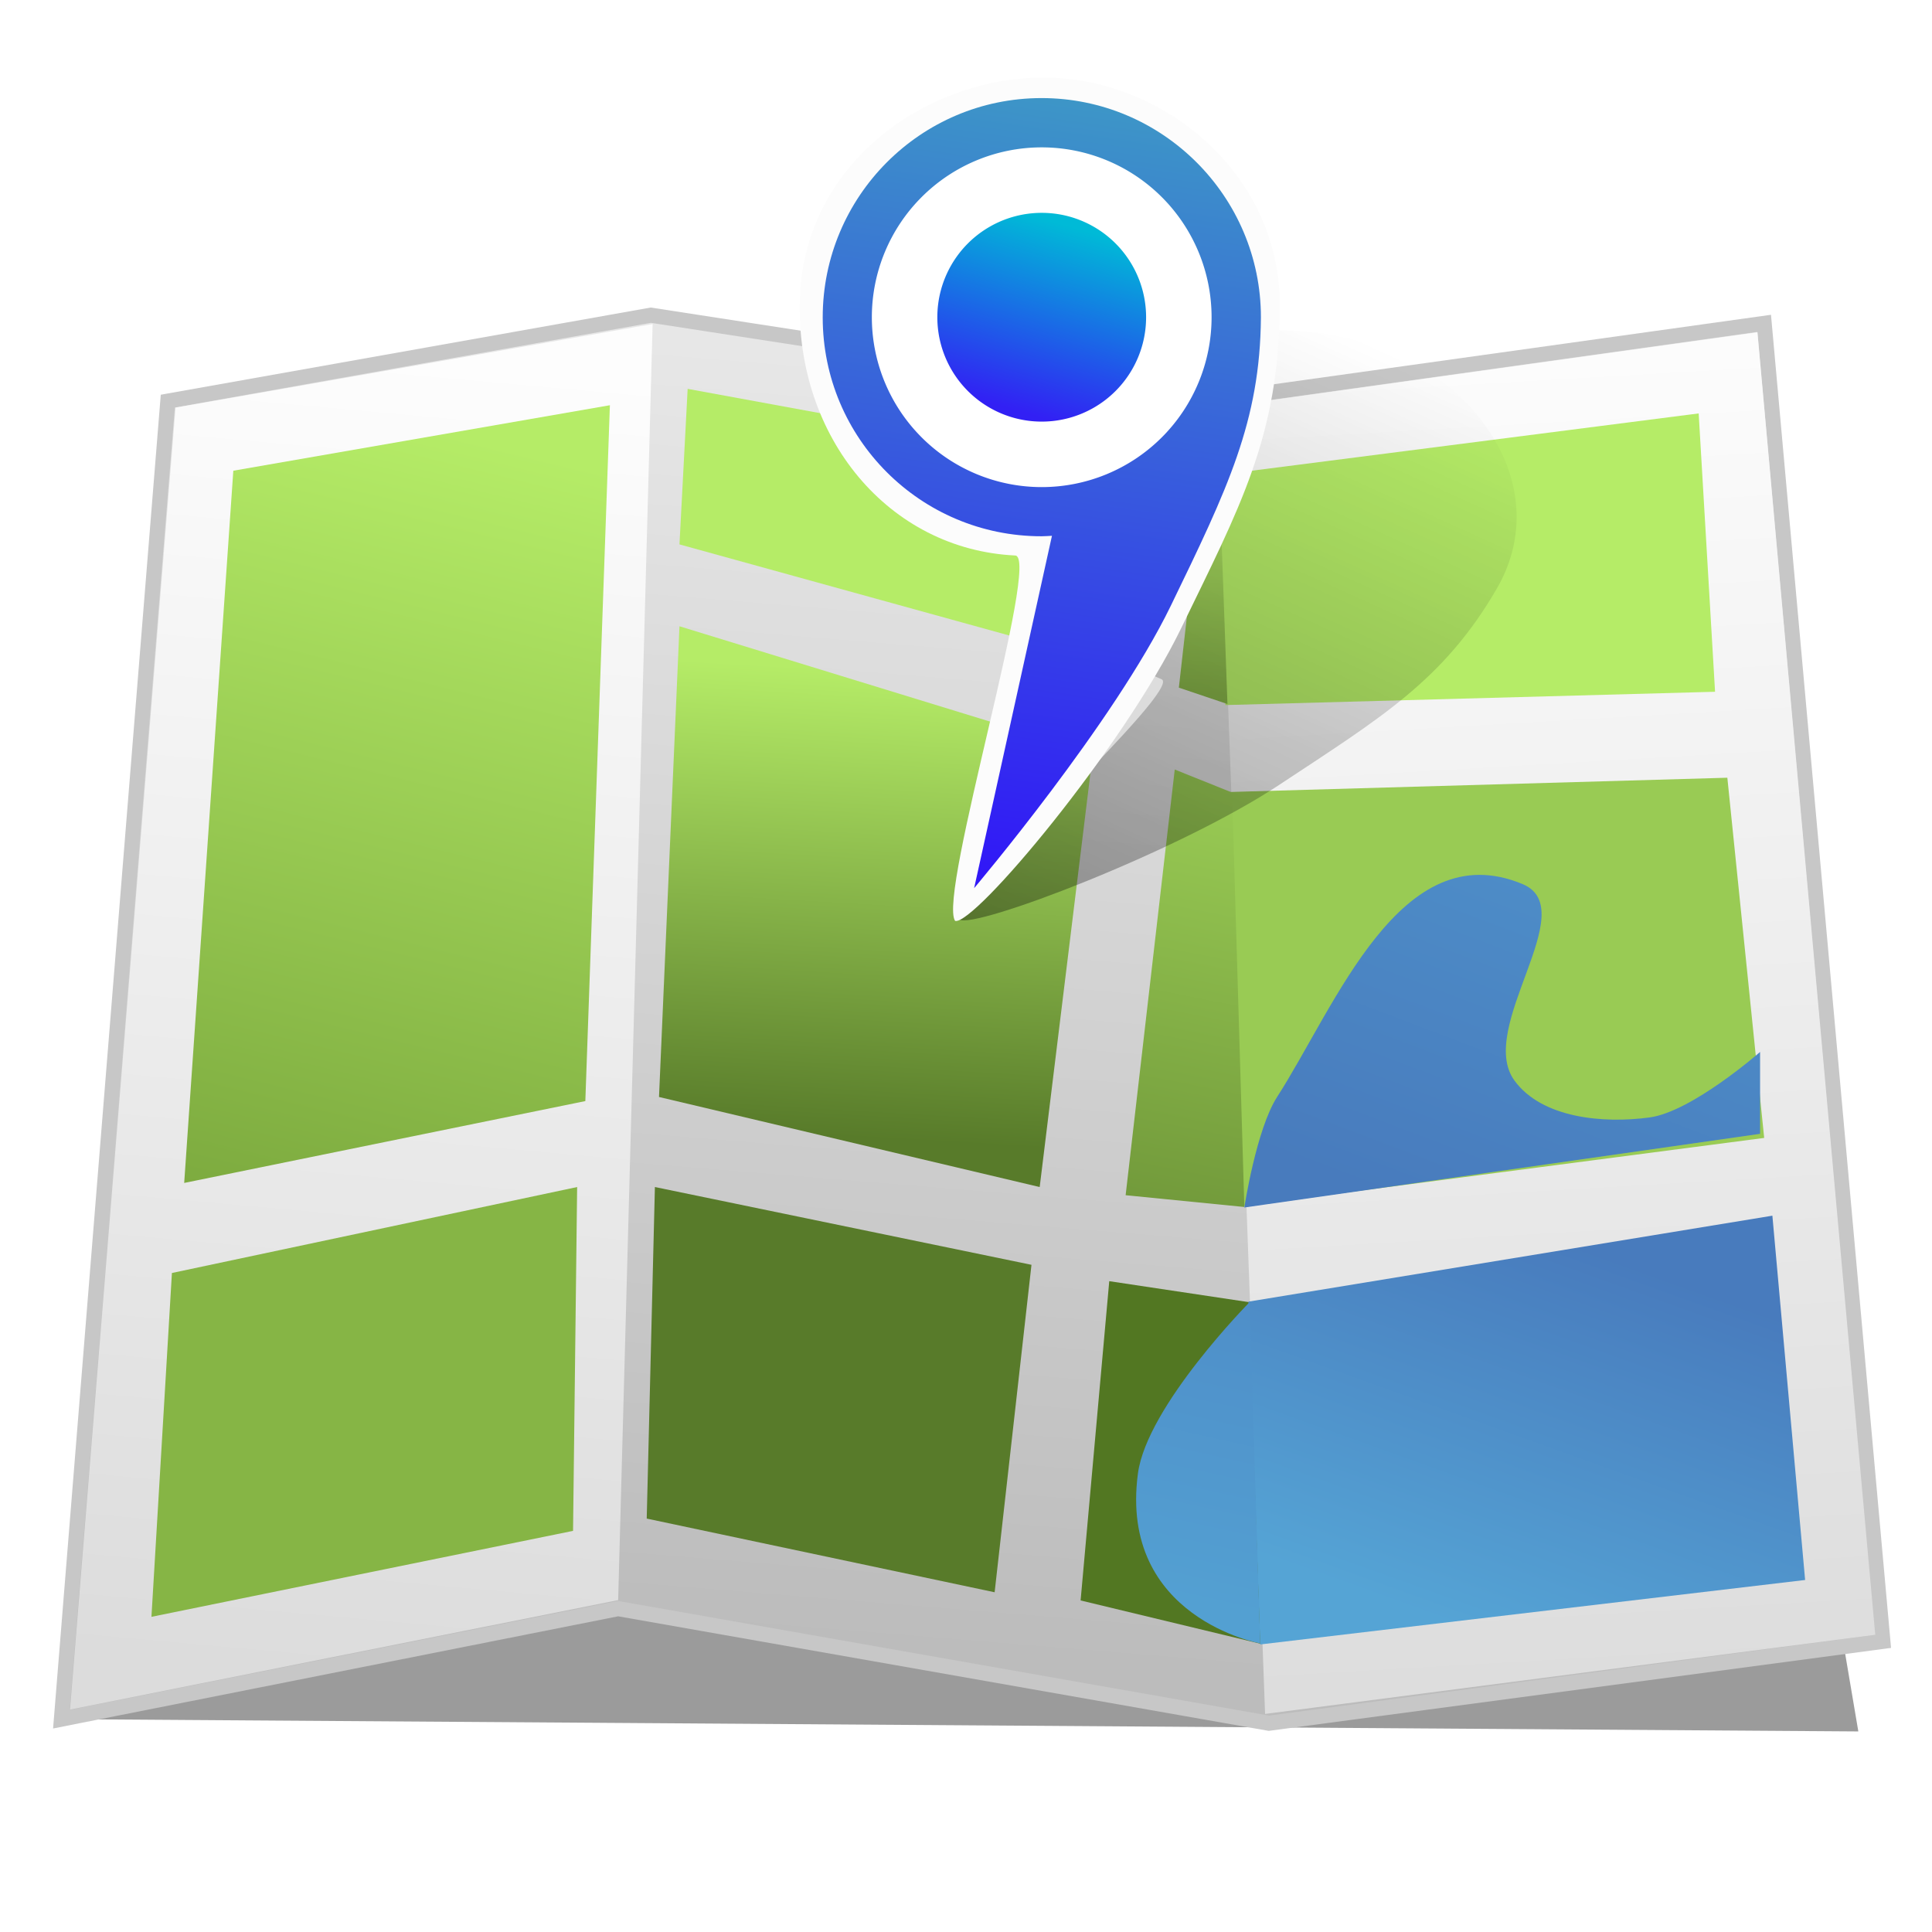 <?xml version="1.0" encoding="UTF-8" standalone="no"?>
<!-- Created with Inkscape (http://www.inkscape.org/) -->
<svg xmlns:dc="http://purl.org/dc/elements/1.1/" xmlns:cc="http://creativecommons.org/ns#" xmlns:rdf="http://www.w3.org/1999/02/22-rdf-syntax-ns#" xmlns:svg="http://www.w3.org/2000/svg" xmlns="http://www.w3.org/2000/svg" xmlns:xlink="http://www.w3.org/1999/xlink" version="1.1" width="128" height="128" id="svg2">
  <defs id="defs6">
    <linearGradient id="linearGradient4313">
      <stop id="stop4315" style="stop-color:#000000;stop-opacity:1" offset="0"/>
      <stop id="stop4317" style="stop-color:#000000;stop-opacity:0" offset="1"/>
    </linearGradient>
    <linearGradient id="linearGradient3956">
      <stop id="stop3958" style="stop-color:#3220f4;stop-opacity:1" offset="0"/>
      <stop id="stop3960" style="stop-color:#00bad7;stop-opacity:1" offset="1"/>
    </linearGradient>
    <linearGradient id="linearGradient3948">
      <stop id="stop3950" style="stop-color:#3118f7;stop-opacity:1" offset="0"/>
      <stop id="stop3952" style="stop-color:#3d96c7;stop-opacity:1" offset="1"/>
    </linearGradient>
    <linearGradient id="linearGradient3878">
      <stop id="stop3880" style="stop-color:#3e60a7;stop-opacity:1" offset="0"/>
      <stop id="stop3882" style="stop-color:#47cfd5;stop-opacity:1" offset="1"/>
    </linearGradient>
    <linearGradient id="linearGradient3844">
      <stop id="stop3846" style="stop-color:#487bbd;stop-opacity:1" offset="0"/>
      <stop id="stop3848" style="stop-color:#4d8cc7;stop-opacity:1" offset="1"/>
    </linearGradient>
    <linearGradient id="linearGradient3834">
      <stop id="stop3836" style="stop-color:#53a0d2;stop-opacity:1" offset="0"/>
      <stop id="stop3838" style="stop-color:#4e8dc8;stop-opacity:1" offset="1"/>
    </linearGradient>
    <linearGradient id="linearGradient3824">
      <stop id="stop3826" style="stop-color:#55a4d5;stop-opacity:1" offset="0"/>
      <stop id="stop3828" style="stop-color:#487bbd;stop-opacity:1" offset="1"/>
    </linearGradient>
    <linearGradient id="linearGradient3811">
      <stop id="stop3813" style="stop-color:#729a3b;stop-opacity:1" offset="0"/>
      <stop id="stop3815" style="stop-color:#99cb54;stop-opacity:1" offset="1"/>
    </linearGradient>
    <linearGradient id="linearGradient3801">
      <stop id="stop3803" style="stop-color:#82ad46;stop-opacity:1" offset="0"/>
      <stop id="stop3805" style="stop-color:#b5ec67;stop-opacity:1" offset="1"/>
    </linearGradient>
    <linearGradient id="linearGradient3785">
      <stop id="stop3787" style="stop-color:#587b2a;stop-opacity:1" offset="0"/>
      <stop id="stop3789" style="stop-color:#b5ec67;stop-opacity:1" offset="1"/>
    </linearGradient>
    <linearGradient id="linearGradient3765">
      <stop id="stop3767" style="stop-color:#618a2b;stop-opacity:1" offset="0"/>
      <stop id="stop3769" style="stop-color:#b5ec67;stop-opacity:1" offset="1"/>
    </linearGradient>
    <linearGradient x1="11.413" y1="105.602" x2="30.234" y2="28.765" id="linearGradient3771" xlink:href="#linearGradient3765" gradientUnits="userSpaceOnUse"/>
    <linearGradient x1="54.551" y1="75.254" x2="56.364" y2="44.339" id="linearGradient3791" xlink:href="#linearGradient3785" gradientUnits="userSpaceOnUse"/>
    <linearGradient x1="79.729" y1="46.373" x2="80.542" y2="30.915" id="linearGradient3807" xlink:href="#linearGradient3801" gradientUnits="userSpaceOnUse"/>
    <linearGradient x1="76.203" y1="79.729" x2="81.627" y2="52.339" id="linearGradient3817" xlink:href="#linearGradient3811" gradientUnits="userSpaceOnUse"/>
    <linearGradient x1="95.458" y1="107.39" x2="104.407" y2="82.441" id="linearGradient3830" xlink:href="#linearGradient3824" gradientUnits="userSpaceOnUse"/>
    <linearGradient x1="78.249" y1="106.034" x2="82.983" y2="84.61" id="linearGradient3840" xlink:href="#linearGradient3834" gradientUnits="userSpaceOnUse"/>
    <linearGradient x1="92.203" y1="79.557" x2="100.339" y2="58.134" id="linearGradient3850" xlink:href="#linearGradient3844" gradientUnits="userSpaceOnUse"/>
    <linearGradient x1="62.915" y1="30.78" x2="66.441" y2="18.576" id="linearGradient3884" xlink:href="#linearGradient3878" gradientUnits="userSpaceOnUse"/>
    <linearGradient x1="62.915" y1="30.78" x2="66.441" y2="18.576" id="linearGradient3884-7" xlink:href="#linearGradient3878-7" gradientUnits="userSpaceOnUse"/>
    <linearGradient id="linearGradient3878-7">
      <stop id="stop3880-1" style="stop-color:#3e60a7;stop-opacity:1" offset="0"/>
      <stop id="stop3882-2" style="stop-color:#47cfd5;stop-opacity:1" offset="1"/>
    </linearGradient>
    <linearGradient x1="101.33" y1="111.458" x2="96.233" y2="24.136" id="linearGradient4034-2" xlink:href="#linearGradient4028-4" gradientUnits="userSpaceOnUse" gradientTransform="translate(3.7646485e-8,4e-6)"/>
    <linearGradient id="linearGradient4028-4">
      <stop id="stop4030-5" style="stop-color:#dddddd;stop-opacity:1" offset="0"/>
      <stop id="stop4032-8" style="stop-color:#fcfcfc;stop-opacity:1" offset="1"/>
    </linearGradient>
    <linearGradient x1="18.749" y1="110.78" x2="26.653" y2="23.458" id="linearGradient4042-8" xlink:href="#linearGradient4036-1" gradientUnits="userSpaceOnUse" gradientTransform="translate(3.7646485e-8,4e-6)"/>
    <linearGradient id="linearGradient4036-1">
      <stop id="stop4038-2" style="stop-color:#dcdcdc;stop-opacity:1" offset="0"/>
      <stop id="stop4040-1" style="stop-color:#fdfdfd;stop-opacity:1" offset="1"/>
    </linearGradient>
    <linearGradient x1="56.449" y1="109.017" x2="63.415" y2="24.136" id="linearGradient4058-4" xlink:href="#linearGradient4052-9" gradientUnits="userSpaceOnUse" gradientTransform="translate(3.7646485e-8,4e-6)"/>
    <linearGradient id="linearGradient4052-9">
      <stop id="stop4054-8" style="stop-color:#bcbcbc;stop-opacity:1" offset="0"/>
      <stop id="stop4056-2" style="stop-color:#e7e7e7;stop-opacity:1" offset="1"/>
    </linearGradient>
    <filter color-interpolation-filters="sRGB" id="filter4225">
      <feGaussianBlur id="feGaussianBlur4227" stdDeviation="1.257"/>
    </filter>
    <linearGradient x1="59.389" y1="59.382" x2="66.725" y2="8.399" id="linearGradient4263" xlink:href="#linearGradient3948" gradientUnits="userSpaceOnUse"/>
    <linearGradient x1="62.915" y1="30.78" x2="66.441" y2="18.576" id="linearGradient4265" xlink:href="#linearGradient3956" gradientUnits="userSpaceOnUse"/>
    <linearGradient x1="59.175" y1="62.013" x2="63.641" y2="7.378" id="linearGradient4319" xlink:href="#linearGradient4313" gradientUnits="userSpaceOnUse"/>
    <filter color-interpolation-filters="sRGB" id="filter4349">
      <feGaussianBlur id="feGaussianBlur4351" stdDeviation="0.887"/>
    </filter>
  </defs>
  <g id="layer1" style="display:inline"/>
  <g id="layer7" style="display:inline">
    <path d="M 4.068,113.898 12.203,84.61 117.424,81.085 l 5.695,33.627 z" id="path4060" style="fill:#000000;fill-opacity:0.391;stroke:none;display:inline;filter:url(#filter4225)"/>
    <path d="m 4.068,113.898 36.881,-7.322 43.119,7.593 40.678,-5.424 -7.864,-87.322 L 80,26.576 43.119,20.881 l -32,5.695 z" id="path2990" style="fill:url(#linearGradient4058-4);fill-opacity:1;stroke:#c7c7c7;stroke-width:1px;stroke-linecap:butt;stroke-linejoin:miter;stroke-opacity:1;display:inline"/>
    <path d="M 11.633,27.003 4.639,113.262 40.955,106.012 43.238,21.467 z" id="path2990-9" style="fill:url(#linearGradient4042-8);fill-opacity:1;stroke:none;display:inline"/>
    <path d="m 116.434,22.014 -35.791,4.995 3.172,86.543 40.426,-5.242 z" id="path2990-4" style="fill:url(#linearGradient4034-2);fill-opacity:1;stroke:none;display:inline"/>
  </g>
  <g id="layer2" style="display:inline">
    <path d="m 11.39,84.339 26.847,-5.695 -0.271,22.78 -27.932,5.695 z" id="path2993" style="fill:#86b545;fill-opacity:1;stroke:none"/>
    <path d="M 12.203,78.373 38.78,72.949 40.407,26.847 15.458,31.186 z" id="path2995" style="fill:url(#linearGradient3771);fill-opacity:1;stroke:none"/>
    <path d="m 42.847,100.61 0.542,-21.966 24.949,5.153 -2.441,21.695 z" id="path3773" style="fill:#587b2a;fill-opacity:1;stroke:none"/>
    <path d="m 43.661,72.678 1.356,-31.186 27.39,8.407 -3.525,28.746 z" id="path3775" style="fill:url(#linearGradient3791);fill-opacity:1;stroke:none"/>
    <path d="m 45.017,36.068 0.542,-10.305 29.559,5.424 -1.627,12.746 z" id="path3793" style="fill:#b5ec67;fill-opacity:1;stroke:none"/>
    <path d="M 113.627,45.831 112.542,27.39 80.814,31.458 81.186,46.712 z" id="path3795" style="fill:#b5ec67;fill-opacity:1;stroke:none"/>
    <path d="m 81.356,52.475 33.085,-0.949 2.441,23.864 -34.508,4.508 z" id="path3797" style="fill:#99cb54;fill-opacity:1;stroke:none"/>
    <path d="M 81.322,46.644 80.78,31.559 79.729,31.186 78.102,45.559 z" id="path3799" style="fill:url(#linearGradient3807);fill-opacity:1;stroke:none"/>
    <path d="m 82.441,79.966 -0.814,-27.458 -3.797,-1.525 -3.254,28.203 z" id="path3809" style="fill:url(#linearGradient3817);fill-opacity:1;stroke:none"/>
    <path d="m 71.593,106.034 11.966,2.881 -0.814,-22.644 -9.254,-1.39 z" id="path3819" style="fill:#527722;fill-opacity:1;stroke:none"/>
  </g>
  <g id="layer3" style="display:inline">
    <path d="m 83.492,108.949 36.102,-4.271 -2.169,-24.136 -34.712,5.695 z" id="path3822" style="fill:url(#linearGradient3830);fill-opacity:1;stroke:none"/>
    <path d="M 83.494,108.881 82.791,86.269 c 0,0 -6.808,6.884 -7.401,11.358 -1.269,9.565 8.104,11.254 8.104,11.254 z" id="path3832" style="fill:url(#linearGradient3840);fill-opacity:1;stroke:none"/>
    <path d="m 116.61,75.119 0,-5.424 c 0,0 -4.511,3.959 -7.322,4.339 -3.064,0.414 -7.124,0.055 -8.949,-2.441 -2.564,-3.505 4.548,-11.34 0.542,-13.017 C 92.789,55.189 88.498,66.645 84.61,72.678 83.231,74.818 82.441,80 82.441,80 z" id="path3842" style="fill:url(#linearGradient3850);fill-opacity:1;stroke:none"/>
  </g>
  <g id="layer5" style="display:inline">
    <path d="M 63.875,7.312 C 56.143,7.178 47.857,12.8 47.594,21.875 c -0.263,9.075 5.855,16.378 14.125,16.781 1.77,-0.068 -5.091,22.263 -3.938,23.969 1.234,0.337 11.024,-11.338 14.844,-19.219 3.82,-7.881 6.438,-12.562 6.469,-21.125 C 79.125,13.719 71.607,7.447 63.875,7.312 z" transform="matrix(0.893,0.331,-0.411,0.719,37.709,-3.231)" id="path4259" style="opacity:0.586;color:#000000;fill:url(#linearGradient4319);fill-opacity:1;fill-rule:nonzero;stroke:none;stroke-width:27.521;marker:none;visibility:visible;display:inline;overflow:visible;filter:url(#filter4349);enable-background:accumulate"/>
    <g transform="translate(5.695,-1.627)" id="g4246">
      <path d="M 63.717,6.769 C 55.909,6.633 47.56,12.301 47.295,21.465 c -0.266,9.164 5.902,16.558 14.253,16.964 1.787,-0.069 -5.131,22.487 -3.966,24.209 1.246,0.34 11.131,-11.453 14.989,-19.411 3.858,-7.958 6.489,-12.709 6.521,-21.356 C 79.122,13.225 71.525,6.905 63.717,6.769 z" id="path3924-6" style="color:#000000;fill:#fcfcfc;fill-opacity:1;fill-rule:nonzero;stroke:none;stroke-width:27.521;marker:none;visibility:visible;display:inline;overflow:visible;enable-background:accumulate"/>
      <path d="m 63.312,8.125 c -8.013,0 -14.5,6.518 -14.5,14.531 0,8.013 6.487,14.5 14.5,14.5 0.229,0 0.461,-0.021 0.688,-0.031 l -5.156,23.344 c 0,0 9.265,-10.948 13.031,-18.711 C 75.641,33.995 77.79,29.543 77.844,22.656 77.844,14.643 71.325,8.125 63.312,8.125 z" id="path3924" style="color:#000000;fill:url(#linearGradient4263);fill-opacity:1;fill-rule:nonzero;stroke:none;stroke-width:27.521;marker:none;visibility:visible;display:inline;overflow:visible;enable-background:accumulate"/>
      <path d="m 74.847,25.085 a 9.627,9.627 0 1 1 -19.254,0 9.627,9.627 0 1 1 19.254,0 z" transform="matrix(1.169,0,0,1.169,-12.921,-6.68)" id="path3922" style="color:#000000;fill:#ffffff;fill-opacity:1;fill-rule:nonzero;stroke:none;stroke-width:27.521;marker:none;visibility:visible;display:inline;overflow:visible;enable-background:accumulate"/>
      <path d="m 71.322,24.542 a 6.915,6.915 0 1 1 -13.831,0 6.915,6.915 0 1 1 13.831,0 z" transform="translate(-1.085,-1.898)" id="path3852" style="color:#000000;fill:url(#linearGradient4265);fill-opacity:1;fill-rule:nonzero;stroke:none;stroke-width:27.521;marker:none;visibility:visible;display:inline;overflow:visible;enable-background:accumulate"/>
    </g>
  </g>
</svg>